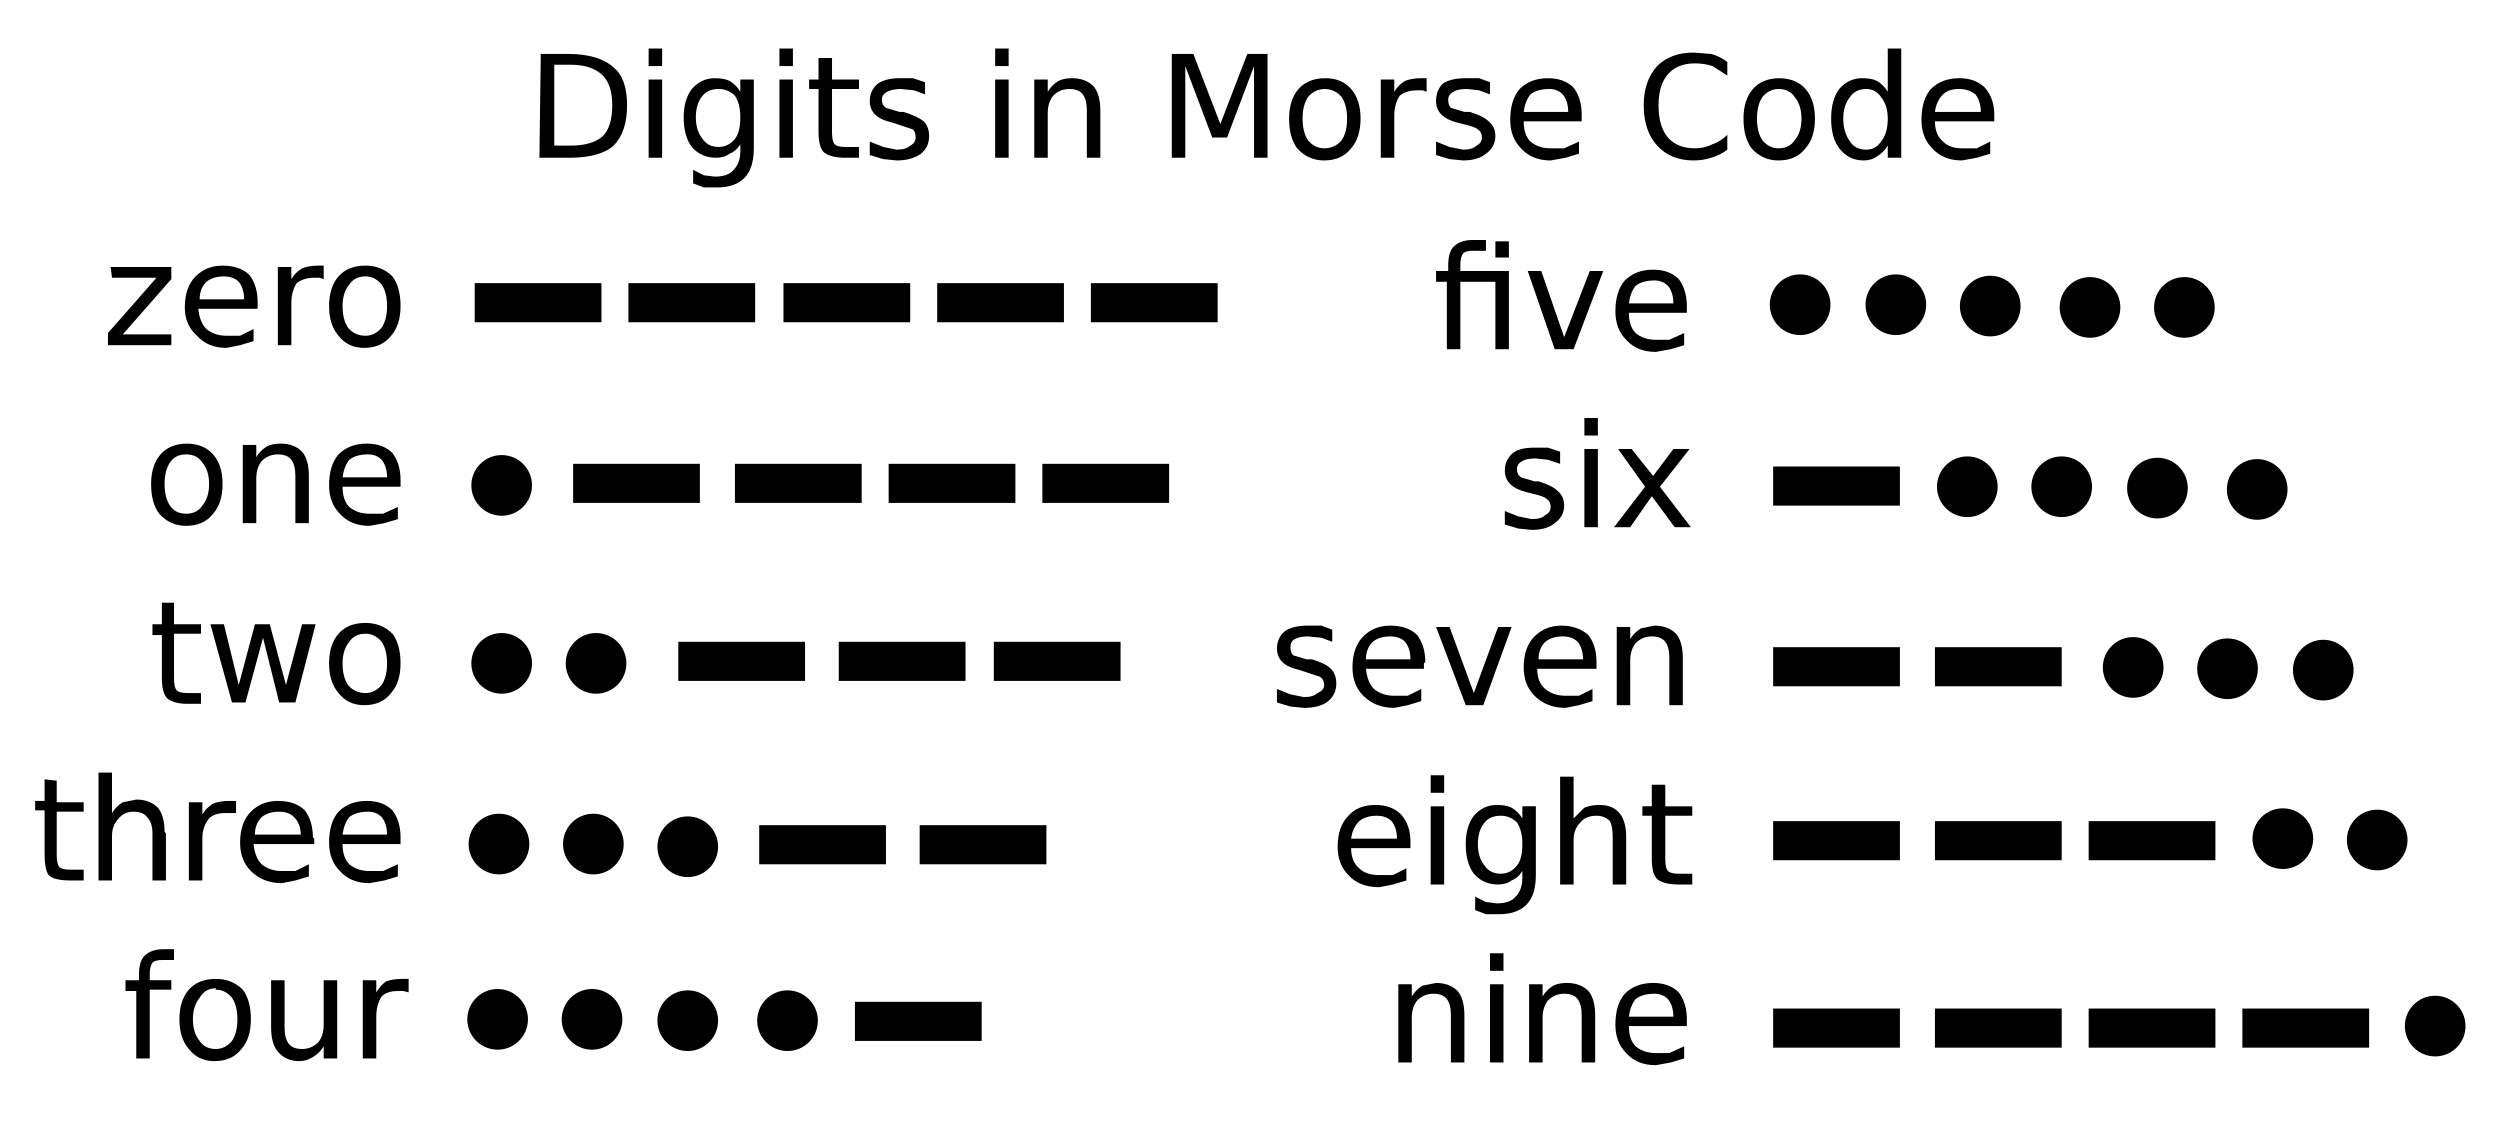 <svg xmlns="http://www.w3.org/2000/svg" width="700.6" height="317.4" viewBox="0 0 185.4 84"><g transform="translate(.3 -13.7)"><path stroke-width=".3" d="M7.9 33.5h4.5v.9l-3.6 4.1h3.6v.8H7.7v-.9l3.6-4.1H8zm10.9 2.7v.4h-4.4q.1 1 .6 1.5.6.5 1.5.5h1l1-.5v.9l-1 .3-1 .2q-1.4 0-2.2-.9-.9-.8-.9-2.1 0-1.5.8-2.3.8-.8 2-.8 1.3 0 2 .7.6.8.6 2zm-1-.3q0-.8-.4-1.3-.4-.4-1.1-.4-.8 0-1.3.4-.5.5-.5 1.3zm5.9-1.5l-.3-.1H23q-.8 0-1.3.4-.4.6-.4 1.5v3.1h-1v-5.8h1v.9q.3-.5.8-.8.5-.2 1.2-.2h.4zm3.1-.2q-.8 0-1.2.6-.5.6-.5 1.6t.4 1.6q.5.6 1.3.6.7 0 1.2-.6.4-.6.4-1.6t-.4-1.6q-.5-.6-1.2-.6zm0-.8q1.2 0 2 .8.6.8.6 2.2 0 1.4-.7 2.2-.7.9-2 .9-1.2 0-1.9-.9-.7-.8-.7-2.2 0-1.4.7-2.2.7-.8 2-.8zm-13.3 14q-.8 0-1.2.6-.4.6-.4 1.6t.4 1.6q.4.6 1.2.6.8 0 1.2-.6.5-.6.5-1.6t-.5-1.6q-.4-.6-1.2-.6zm0-.8q1.3 0 2 .8t.7 2.2q0 1.4-.7 2.2-.7.9-2 .9-1.2 0-2-.9-.6-.8-.6-2.2 0-1.4.7-2.2.7-.8 2-.8zm9.1 2.4v3.5h-1V49q0-.8-.3-1.2-.3-.4-1-.4t-1.2.5q-.4.5-.4 1.3v3.3h-1v-5.8h1v.9q.3-.5.8-.8.4-.2 1-.2 1 0 1.6.6.5.6.5 1.8zm6.8.4v.4h-4.3q0 1 .5 1.5.6.5 1.5.5h1l1.1-.5v.9l-1 .3-1.1.2q-1.4 0-2.2-.9-.8-.8-.8-2.1 0-1.5.7-2.3.8-.8 2.1-.8 1.2 0 1.9.7.6.8.6 2zm-1-.3q0-.8-.4-1.3-.4-.4-1-.4-.9 0-1.4.4-.4.5-.5 1.3zm-15.8 9.3V60h2v.7h-2V64q0 .7.2.9.2.2.8.2h1v.8h-1q-1 0-1.5-.4-.4-.4-.4-1.5v-3.2H11V60h.7v-1.6zm2.7 1.6h1l1.1 4.5 1.2-4.5h1.1l1.2 4.5 1.2-4.5h1l-1.5 5.8h-1.2L19.2 61l-1.3 4.8h-1zm11.5.7q-.8 0-1.2.6-.5.6-.5 1.6t.4 1.6q.5.6 1.3.6.7 0 1.2-.6.4-.6.4-1.6t-.4-1.6q-.5-.6-1.2-.6zm0-.8q1.2 0 2 .8.6.8.6 2.2 0 1.4-.7 2.2-.7.9-2 .9-1.2 0-1.9-.9-.7-.8-.7-2.2 0-1.4.7-2.2.7-.8 2-.8zM3.9 71.6v1.6h2v.7h-2v3.2q0 .7.2.9.2.2.8.2h1v.8h-1q-1.2 0-1.6-.4Q3 78.2 3 77v-3.2h-.7v-.7H3v-1.6zm8.1 3.9V79h-1v-3.5q0-.8-.4-1.2-.3-.4-1-.4t-1.1.5q-.5.5-.5 1.3V79H7v-8h1v3q.3-.5.8-.8l1-.2q1 0 1.6.6.5.6.5 1.8zm5.2-1.5h-.8q-.8 0-1.2.4-.5.6-.5 1.5V79h-1v-5.8h1v.9q.3-.5.8-.8.5-.2 1.2-.2h.5zm5.8 1.9v.4h-4.5q.1 1 .6 1.5.6.5 1.5.5h1l1-.5v.9l-1 .3-1 .2q-1.4 0-2.3-.9-.8-.8-.8-2.1 0-1.5.8-2.3.8-.8 2-.8 1.3 0 2 .7.6.8.6 2zm-1-.3q0-.8-.5-1.3-.4-.4-1.1-.4-.8 0-1.3.4-.5.5-.5 1.3zm7.4.3v.4h-4.3q0 1 .5 1.5.6.5 1.5.5h1l1.1-.5v.9l-1 .3-1.1.2q-1.4 0-2.2-.9-.8-.8-.8-2.1 0-1.5.7-2.3.8-.8 2.1-.8 1.2 0 1.9.7.6.8.6 2zm-1-.3q0-.8-.4-1.3-.4-.4-1-.4-.9 0-1.4.4-.4.5-.5 1.3zm-15.8 8.5v.8h-.9q-.5 0-.7.2-.2.3-.2.8v.5h1.6v.7h-1.6v5.1h-1v-5H9v-.8h1V86q0-1 .4-1.4.5-.5 1.4-.5zm3.1 2.9q-.8 0-1.2.7-.5.6-.5 1.6t.5 1.6q.4.6 1.2.6.7 0 1.2-.6.4-.6.4-1.6t-.4-1.6q-.5-.6-1.2-.6zm0-.7q1.2 0 2 .8.6.8.6 2.2 0 1.4-.7 2.2-.7.9-2 .9-1.2 0-1.9-.9-.7-.8-.7-2.2 0-1.4.7-2.2.7-.8 2-.8zm4.1 3.7v-3.6h1v3.5q0 .8.3 1.2.3.4 1 .4t1.2-.5q.4-.5.4-1.3v-3.3h1v5.8h-1v-.9q-.3.5-.8.8-.5.3-1 .3-1 0-1.6-.7-.5-.6-.5-1.8zm2.4-3.7zm7.8 1l-.4-.1h-.4q-.8 0-1.2.4-.4.6-.4 1.5v3.1h-1v-5.8h1v.9q.3-.5.7-.8.5-.2 1.2-.2h.5zM111.6 33.8v5.8h-1v-5H108v5h-1v-5h-.8v-.8h.9v-.4q0-1 .4-1.4.5-.5 1.4-.5h1v.8h-1q-.5 0-.7.2-.2.3-.2.8v.5zm-1-2.2h1v1.2h-1zm2.4 2.2h1l1.7 4.9 1.9-4.9h1l-2.2 5.8H115zm11.8 2.7v.4h-4.3q0 1 .5 1.5.6.5 1.5.5h1l1.1-.5v.9l-1 .3-1.1.2q-1.4 0-2.2-.9-.8-.8-.8-2.1 0-1.5.7-2.3.8-.8 2.1-.8 1.2 0 1.9.7.6.8.6 2zm-1-.3q0-.8-.4-1.3-.4-.4-1-.4-.9 0-1.4.4-.4.5-.5 1.3zm-8.4 11v.9l-.9-.3-.9-.1q-.7 0-1 .2-.4.2-.4.6 0 .4.3.6l1 .3h.3q1 .3 1.4.7.5.4.5 1.1 0 .8-.7 1.3-.6.5-1.7.5l-1-.1-1-.3v-1l1 .4 1 .2q.7 0 1-.3.4-.2.4-.6 0-.4-.3-.6-.2-.2-1.1-.4l-.4-.1q-.8-.2-1.2-.6-.4-.4-.4-1 0-.8.6-1.3.5-.4 1.6-.4h1l.9.3zm1.8-.2h1v5.8h-1zm0-2.3h1V46h-1zM125 47l-2.2 2.8 2.3 3h-1.2l-1.7-2.3-1.6 2.3h-1.2l2.3-3-2-2.8h1l1.6 2 1.5-2zM98.5 60.4v.9l-.8-.3-1-.1q-.6 0-1 .2-.3.2-.3.6 0 .4.2.6l1 .3h.4q1 .3 1.4.7.4.4.4 1.1 0 .8-.6 1.3t-1.8.5l-1-.1-1-.3v-1l1 .4 1 .2q.7 0 1-.3.5-.2.5-.6 0-.4-.3-.6l-1.2-.4-.3-.1q-.9-.2-1.3-.6-.4-.4-.4-1 0-.8.6-1.3.6-.4 1.7-.4h1l.8.3zm6.8 2.5v.4H101q.1 1 .6 1.5.6.5 1.5.5h1l1-.5v.9l-1 .3-1 .2q-1.4 0-2.3-.9-.8-.8-.8-2.1 0-1.5.8-2.3.8-.8 2-.8 1.3 0 2 .7.6.8.6 2zm-1-.3q0-.8-.4-1.3-.4-.4-1.1-.4-.8 0-1.3.4-.5.5-.5 1.3zm1.9-2.4h1l1.8 4.9 1.8-4.9h1l-2.1 5.8h-1.3zm11.9 2.7v.4h-4.4q0 1 .6 1.5t1.5.5h1l1-.5v.9l-1 .3-1 .2q-1.4 0-2.3-.9-.8-.8-.8-2.1 0-1.5.8-2.3.8-.8 2-.8t2 .7q.6.8.6 2zm-1-.3q0-.8-.4-1.3-.4-.4-1.1-.4-.8 0-1.3.4-.5.5-.5 1.3zm7.4-.1V66h-1v-3.5q0-.8-.3-1.2-.3-.4-1-.4t-1.2.5q-.4.5-.4 1.3V66h-1v-5.8h1v.9q.3-.5.8-.8l1-.2q1 0 1.6.6.5.6.5 1.8zm-20.2 13.7v.4h-4.4q0 1 .6 1.5.5.5 1.5.5h1l1-.5v.9l-1 .3-1 .2q-1.5 0-2.3-.9-.8-.8-.8-2.1 0-1.5.8-2.3.7-.8 2-.8 1.2 0 1.9.7.7.8.7 2zm-1-.3q0-.8-.4-1.3-.4-.4-1.1-.4-.8 0-1.3.4-.5.5-.6 1.3zm2.5-2.4h1v5.8h-1zm0-2.3h1v1.3h-1zm6.8 5.1q0-1-.4-1.6-.5-.5-1.2-.5-.8 0-1.2.5-.5.6-.5 1.6t.5 1.6q.4.6 1.2.6.7 0 1.2-.6.4-.5.4-1.6zm1 2.3q0 1.5-.7 2.2-.7.7-2 .7h-1l-.8-.3v-1l.8.4.8.1q1 0 1.4-.5.5-.5.5-1.4v-.5q-.3.5-.8.7-.4.3-1 .3-1.1 0-1.8-.8-.6-.8-.6-2.2 0-1.3.6-2.1.7-.8 1.7-.8.7 0 1.1.2.5.3.8.8v-.9h1zm6.7-2.8v3.5h-1v-3.5q0-.8-.2-1.2-.4-.4-1-.4-.8 0-1.2.5-.5.5-.5 1.3v3.3h-1v-8h1v3.1l.8-.8q.5-.2 1.1-.2 1 0 1.5.6t.5 1.8zm2.9-3.9v1.6h2v.7h-2v3.2q0 .7.2.9.2.2.8.2h1v.8h-1q-1.1 0-1.6-.4-.4-.4-.4-1.5v-3.2h-.7v-.7h.7v-1.6zM108.3 89v3.5h-1V89q0-.8-.3-1.2-.3-.4-1-.4t-1.2.5q-.4.5-.4 1.3v3.3h-1v-5.8h1v.9q.3-.5.8-.8l1-.2q1 0 1.6.6.5.6.5 1.8zm1.9-2.3h1v5.8h-1zm0-2.3h1v1.3h-1zM118 89v3.5h-1V89q0-.8-.3-1.2-.3-.4-1-.4t-1.2.5q-.4.5-.4 1.3v3.3h-1v-5.8h1v.9q.3-.5.8-.8.4-.2 1-.2 1 0 1.6.6.5.6.5 1.8zm6.8.4v.4h-4.3q0 1 .5 1.5.6.5 1.5.5h1l1.1-.5v.9l-1 .3-1.1.2q-1.4 0-2.2-.9-.8-.8-.8-2.1 0-1.5.7-2.3.8-.8 2.1-.8 1.2 0 1.9.7.6.8.6 2zm-1-.3q0-.8-.4-1.3-.4-.4-1-.4-.9 0-1.4.4-.4.5-.5 1.3z"/><path stroke="#000" stroke-miterlimit="10" stroke-width=".6" d="M35.2 35H44v2.3h-8.8zm11.4 0h8.8v2.3h-8.8zm11.5 0h8.8v2.3h-8.8zm11.4 0h8.8v2.3h-8.8zm11.4 0h8.8v2.3h-8.8z"/><circle cx="36.9" cy="49.7" r="1.9" stroke="#000" stroke-miterlimit="10" stroke-width=".7"/><path stroke="#000" stroke-miterlimit="10" stroke-width=".6" d="M42.5 48.4h8.8v2.3h-8.8zm12 0h8.8v2.3h-8.8zm11.4 0h8.8v2.3h-8.8zm11.4 0h8.8v2.3h-8.8zm-27 13.2h8.8v2.3h-8.8zm11.9 0H71v2.3h-8.8zm11.5 0h8.8v2.3h-8.8z"/><circle cx="133.2" cy="36.3" r="1.9" stroke="#000" stroke-miterlimit="10" stroke-width=".7"/><circle cx="140.3" cy="36.3" r="1.9" stroke="#000" stroke-miterlimit="10" stroke-width=".7"/><circle cx="147.3" cy="36.4" r="1.9" stroke="#000" stroke-miterlimit="10" stroke-width=".7"/><circle cx="154.7" cy="36.5" r="1.9" stroke="#000" stroke-miterlimit="10" stroke-width=".7"/><circle cx="161.7" cy="36.5" r="1.9" stroke="#000" stroke-miterlimit="10" stroke-width=".7"/><circle cx="36.9" cy="62.9" r="1.9" stroke="#000" stroke-miterlimit="10" stroke-width=".7"/><circle cx="43.9" cy="62.9" r="1.9" stroke="#000" stroke-miterlimit="10" stroke-width=".7"/><circle cx="36.7" cy="76.3" r="1.9" stroke="#000" stroke-miterlimit="10" stroke-width=".7"/><circle cx="43.7" cy="76.3" r="1.9" stroke="#000" stroke-miterlimit="10" stroke-width=".7"/><circle cx="50.7" cy="76.5" r="1.9" stroke="#000" stroke-miterlimit="10" stroke-width=".7"/><path stroke="#000" stroke-miterlimit="10" stroke-width=".6" d="M56.3 75.2h8.8v2.3h-8.8zm11.9 0H77v2.3h-8.8z"/><circle cx="36.6" cy="89.3" r="1.9" stroke="#000" stroke-miterlimit="10" stroke-width=".7"/><circle cx="43.6" cy="89.3" r="1.9" stroke="#000" stroke-miterlimit="10" stroke-width=".7"/><circle cx="50.7" cy="89.4" r="1.9" stroke="#000" stroke-miterlimit="10" stroke-width=".7"/><circle cx="58.1" cy="89.4" r="1.9" stroke="#000" stroke-miterlimit="10" stroke-width=".7"/><path stroke="#000" stroke-miterlimit="10" stroke-width=".6" d="M63.4 88.3h8.8v2.3h-8.8zm68.1-39.7h8.8v2.3h-8.8zm0 13.4h8.8v2.3h-8.8zm12 0h8.8v2.3h-8.8zm-12 12.9h8.8v2.3h-8.8zm12 0h8.8v2.3h-8.8zm11.4 0h8.8v2.3h-8.8zm-23.4 13.9h8.8v2.3h-8.8zm12 0h8.8v2.3h-8.8zm11.4 0h8.8v2.3h-8.8zm11.4 0h8.8v2.3h-8.8z"/><circle cx="145.6" cy="49.8" r="1.9" stroke="#000" stroke-miterlimit="10" stroke-width=".7"/><circle cx="152.6" cy="49.8" r="1.9" stroke="#000" stroke-miterlimit="10" stroke-width=".7"/><circle cx="159.7" cy="49.9" r="1.9" stroke="#000" stroke-miterlimit="10" stroke-width=".7"/><circle cx="167.1" cy="50" r="1.9" stroke="#000" stroke-miterlimit="10" stroke-width=".7"/><circle cx="157.9" cy="63.2" r="1.9" stroke="#000" stroke-miterlimit="10" stroke-width=".7"/><circle cx="164.9" cy="63.3" r="1.9" stroke="#000" stroke-miterlimit="10" stroke-width=".7"/><circle cx="172" cy="63.4" r="1.9" stroke="#000" stroke-miterlimit="10" stroke-width=".7"/><circle cx="169" cy="75.9" r="1.9" stroke="#000" stroke-miterlimit="10" stroke-width=".7"/><circle cx="176" cy="76" r="1.9" stroke="#000" stroke-miterlimit="10" stroke-width=".7"/><circle cx="180.3" cy="89.8" r="1.9" stroke="#000" stroke-miterlimit="10" stroke-width=".7"/><path stroke-width=".3" d="M40.8 18.5v6H42q1.6 0 2.4-.7.7-.7.7-2.3 0-1.5-.7-2.2-.8-.8-2.4-.8zm-1-.8h2q2.3 0 3.4 1 1 .8 1 2.8 0 2-1 3-1 .9-3.3.9h-2.2zm8 1.9h1v5.8h-1zm0-2.3h1v1.3h-1zm6.8 5.1q0-1-.4-1.6-.5-.5-1.2-.5-.8 0-1.2.5-.5.6-.5 1.6t.5 1.6q.4.6 1.2.6.7 0 1.2-.6.4-.5.4-1.6zm1 2.3q0 1.5-.7 2.2-.7.7-2 .7h-1l-.8-.3v-1l.8.4.8.1q1 0 1.4-.5.5-.5.5-1.4v-.5q-.3.5-.8.7-.4.3-1 .3-1.1 0-1.8-.8-.6-.8-.6-2.2 0-1.3.6-2.1.7-.8 1.7-.8.7 0 1.1.2.5.3.8.8v-.9h1zm1.9-5.1h1v5.8h-1zm0-2.3h1v1.3h-1zm3.9.7v1.6h2v.7h-2v3.2q0 .7.2.9.2.2.8.2h1v.8h-1q-1.1 0-1.6-.4-.4-.4-.4-1.5v-3.2h-.7v-.7h.7V18zm6.9 1.8v.9l-.8-.3-1-.1q-.6 0-1 .2t-.4.6q0 .4.3.6l1 .3h.3q1 .3 1.5.7.4.4.4 1.1 0 .8-.6 1.3-.7.5-1.8.5l-1-.1-1-.3v-1l1 .4 1 .2q.7 0 1-.3.4-.2.4-.6 0-.4-.2-.6l-1.2-.4-.3-.1q-.9-.2-1.3-.6-.4-.4-.4-1 0-.8.6-1.3.6-.4 1.6-.4h1l.9.3zm5.2-.2h1v5.8h-1zm0-2.3h1v1.3h-1zm7.8 4.6v3.5h-1v-3.5q0-.8-.3-1.2-.3-.4-1-.4t-1.2.5q-.4.5-.4 1.3v3.3h-1v-5.8h1v.9q.3-.5.8-.8.4-.2 1-.2 1 0 1.6.6.5.6.5 1.8zm5.3-4.2h1.6l2 5.2 2-5.2h1.5v7.7h-1v-6.8l-2 5.3h-1.1l-2-5.3v6.8h-1zM98 20.3q-.8 0-1.3.6-.4.6-.4 1.6t.4 1.6q.5.6 1.2.6.8 0 1.3-.6.4-.6.4-1.6t-.4-1.6q-.5-.6-1.3-.6zm0-.8q1.2 0 1.9.8t.7 2.2q0 1.4-.7 2.2-.7.9-2 .9-1.2 0-2-.9-.6-.8-.6-2.2 0-1.4.7-2.2.7-.8 2-.8zm7.5 1l-.3-.1h-.4q-.8 0-1.3.4-.4.6-.4 1.5v3.1h-1v-5.8h1v.9q.3-.5.8-.8.5-.2 1.2-.2h.4zm4.7-.7v.9l-.8-.3-.9-.1q-.7 0-1 .2-.4.2-.4.6 0 .4.2.6l1 .3h.4q1 .3 1.4.7.5.4.5 1.1 0 .8-.7 1.3-.6.5-1.7.5l-1-.1-1-.3v-1l1 .4 1 .2q.7 0 1-.3.4-.2.4-.6 0-.4-.3-.6-.2-.2-1.1-.4l-.4-.1q-.8-.2-1.2-.6-.4-.4-.4-1 0-.8.5-1.3.6-.4 1.7-.4h1l.8.3zm6.8 2.5v.4h-4.3q0 1 .5 1.5.6.5 1.5.5h1l1.1-.5v.9l-1 .3-1.1.2q-1.4 0-2.2-.9-.8-.8-.8-2.1 0-1.5.7-2.3.8-.8 2.1-.8 1.2 0 1.9.7.6.8.6 2zm-1-.3q0-.8-.4-1.3-.4-.4-1-.4-.9 0-1.4.4-.4.5-.5 1.3zm11.8-3.7v1l-1.1-.7q-.6-.2-1.3-.2-1.3 0-2 .8t-.7 2.3q0 1.6.7 2.4.7.8 2 .8.7 0 1.3-.3.6-.2 1.1-.7v1.1q-.5.4-1.2.6-.6.2-1.3.2-1.7 0-2.7-1.1-1-1.1-1-3 0-1.8 1-2.9 1-1 2.7-1l1.3.1q.7.2 1.2.6zm3.8 2q-.7 0-1.2.6-.4.6-.4 1.6t.4 1.6q.5.6 1.2.6.8 0 1.2-.6.5-.6.5-1.6t-.5-1.6q-.4-.6-1.2-.6zm0-.8q1.3 0 2 .8t.7 2.2q0 1.4-.7 2.2-.7.9-2 .9-1.2 0-2-.9-.6-.8-.6-2.2 0-1.4.7-2.2.7-.8 2-.8zm8.1 1v-3.2h1v8.1h-1v-.9q-.3.5-.8.8-.4.3-1 .3-1.1 0-1.8-.9-.6-.8-.6-2.2 0-1.4.6-2.2.7-.8 1.7-.8.7 0 1.1.2.5.3.8.8zm-3.3 2q0 1 .5 1.7.4.6 1.2.6.7 0 1.1-.6.5-.6.5-1.7 0-1-.5-1.6-.4-.6-1.1-.6-.8 0-1.2.6-.5.6-.5 1.6zm11.2-.2v.4h-4.4q0 1 .6 1.5.5.5 1.4.5h1.1l1-.5v.9l-1 .3-1.1.2q-1.4 0-2.2-.9-.8-.8-.8-2.1 0-1.5.7-2.3.8-.8 2.1-.8 1.2 0 1.9.7.7.8.7 2zm-1-.3q0-.8-.4-1.3-.5-.4-1.2-.4-.8 0-1.2.4-.5.5-.6 1.3z"/></g></svg>